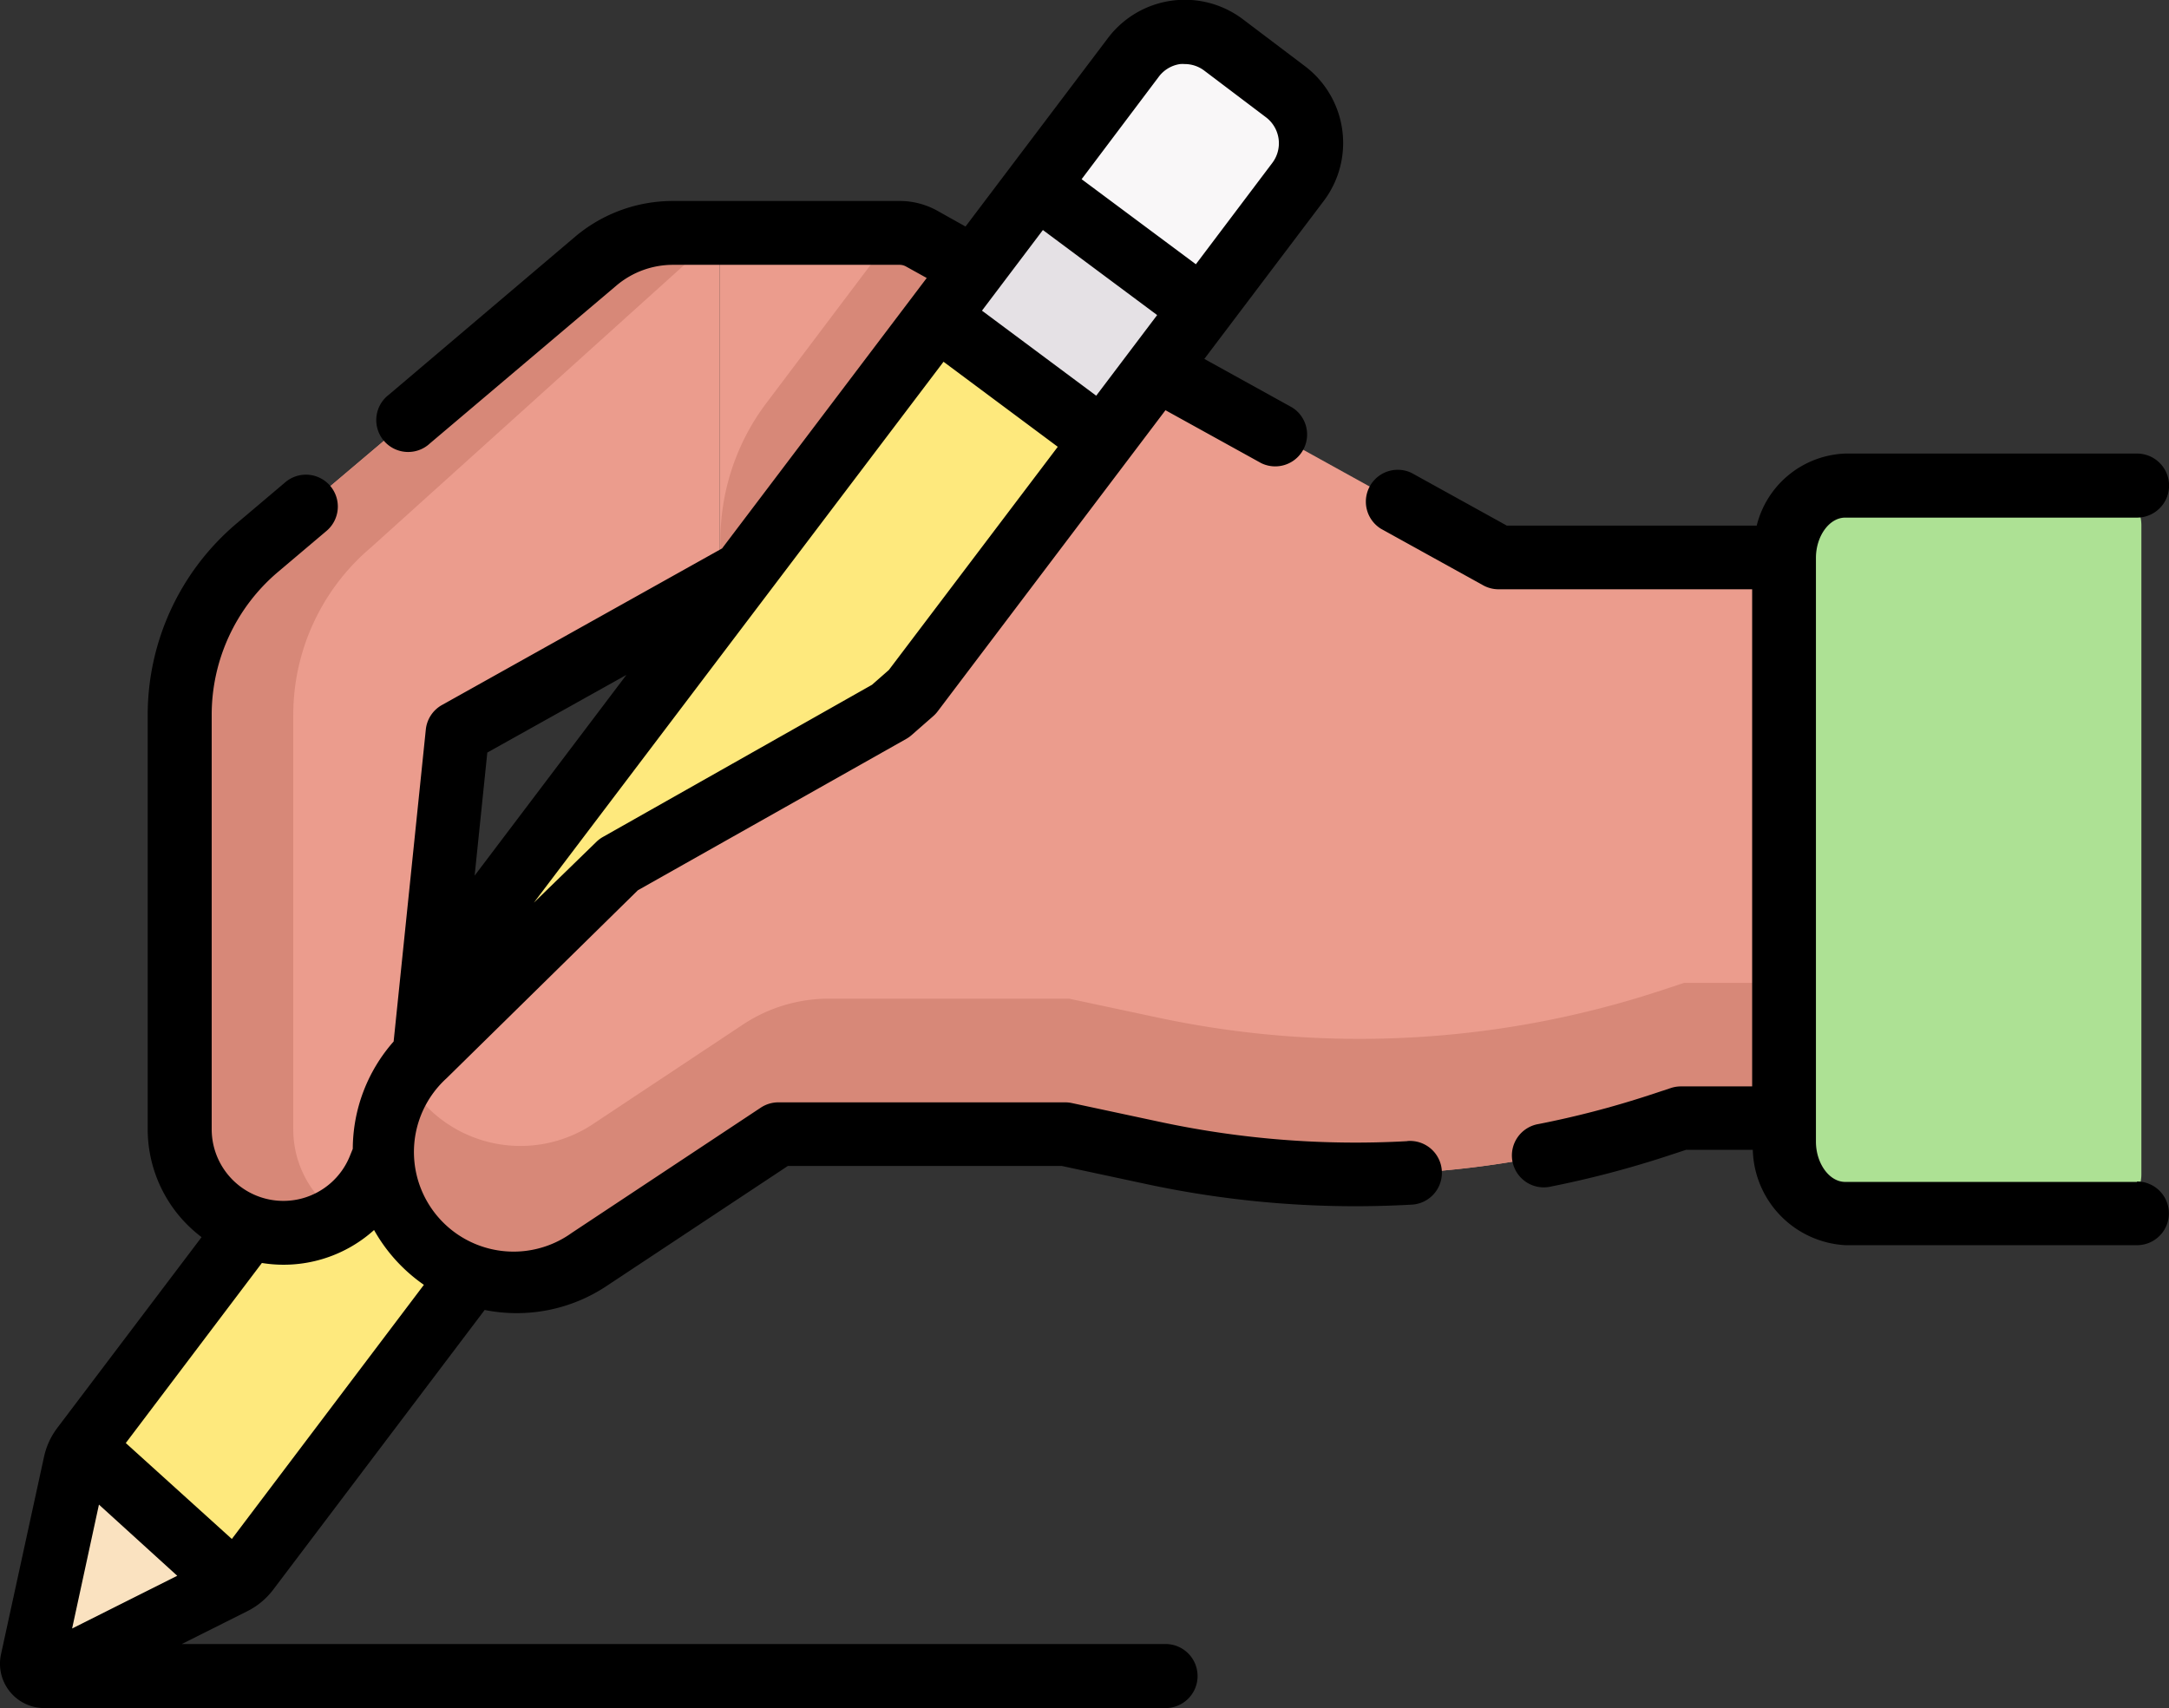 <svg xmlns="http://www.w3.org/2000/svg" width="30.471" height="24" viewBox="0 0 30.471 24">
    <rect x="0" y="0" width="30.471" height="24" fill="#333333" stroke="none"/>
    <defs>
        <style>
            .prefix__cls-1{fill:#eb9c8d}.prefix__cls-3{fill:#d78878}
        </style>
    </defs>
    <g id="prefix__finance_do_letter" transform="translate(0 -54.217)">
        <g id="prefix__Group_2557" data-name="Group 2557" transform="translate(.448 54.665)">
            <path id="prefix__Path_2433" d="M171.971 109.078h-2.526v4.967l.333-.186 3.6-1.571 1.266-2.028-2.371-1.1a.63.63 0 0 0-.302-.082z" class="prefix__cls-1" data-name="Path 2433" transform="translate(-159.781 -106.252)"/>
            <g id="prefix__Group_2556" data-name="Group 2556">
                <path id="prefix__Path_2434" fill="#fae2c0" d="M9.1 390.157l-.878.285a.594.594 0 0 0-.106.23l-.606 2.778a.174.174 0 0 0 .248.193l2.573-1.29.173-.791z" data-name="Path 2434" transform="translate(-7.506 -370.558)"/>
                <path id="prefix__Path_2435" d="M169.778 113.858l3.6-1.571 1.219-1.952-.352-.262-1.971-.917a.63.63 0 0 0-.306-.079h-.068l-1.8 2.387a3.2 3.2 0 0 0-.647 1.928v.651l.333-.186z" class="prefix__cls-3" data-name="Path 2435" transform="translate(-159.78 -106.251)"/>
                <path id="prefix__Path_2436" fill="#e5e1e5" d="M221.32 94.309l-.809.216-1.4 1.847-.1 1 1.2 1.2 1.216-.476 1.4-1.848.074-.706z" data-name="Path 2436" transform="translate(-206.397 -92.364)"/>
                <path id="prefix__Path_2437" fill="#fee97d" d="M33.824 130.607l-8.853 11.711-3.158 4.182a.589.589 0 0 1-.206.171l-2.11-1.911 2.337-3.091 9.666-12.791 2.322 1.728z" data-name="Path 2437" transform="translate(-18.782 -124.87)"/>
                <g id="prefix__XMLID_536_" transform="translate(4.959 4.732)">
                    <g id="prefix__Group_2554" data-name="Group 2554">
                        <path id="prefix__Path_2438" d="M113.606 143.677v8.057l-3.349-.176h-1.451l-.321.106a13.554 13.554 0 0 1-7.073.382l-1.249-.266h-4.031l-2.651 1.758a1.852 1.852 0 0 1-2.321-2.864l2.729-2.682 3.82-2.16a1 1 0 0 0 .307-.269l3.432-4.54 4.8 2.655h7.358z" class="prefix__cls-1" data-name="Path 2438" transform="translate(-90.606 -141.022)"/>
                    </g>
                </g>
                <path id="prefix__Path_2439" d="M110.311 285.634h-1.451l-.321.106a13.555 13.555 0 0 1-7.073.382l-1.249-.266h-3.372a2.185 2.185 0 0 0-1.208.364l-2.1 1.394a1.843 1.843 0 0 1-2.636-.635 1.851 1.851 0 0 0 2.583 2.541l2.651-1.758h4.032l1.249.266a13.554 13.554 0 0 0 7.073-.382l.321-.106h1.451l3.349.176v-1.909z" class="prefix__cls-3" data-name="Path 2439" transform="translate(-85.648 -272.272)"/>
                <g id="prefix__XMLID_538_" transform="translate(14.114)">
                    <g id="prefix__Group_2555" data-name="Group 2555">
                        <path id="prefix__Path_2440" fill="#f9f7f8" d="M247.514 62.558a.906.906 0 0 1 .177 1.269l-1.349 1.783-2.324-1.729 1.362-1.8a.905.905 0 0 1 1.268-.177z" data-name="Path 2440" transform="translate(-244.018 -61.72)"/>
                    </g>
                </g>
                <path id="prefix__Path_2441" fill="#ade194" d="M424.947 178.244a.557.557 0 0 1-.557.557h-3.608a.947.947 0 0 1-.859-1.015v-8.2a.947.947 0 0 1 .859-1.015h3.608a.557.557 0 0 1 .557.557z" data-name="Path 2441" transform="translate(-395.312 -162.194)"/>
            </g>
            <path id="prefix__Path_2442" d="M49.933 114.044v-4.967h-.657a1.674 1.674 0 0 0-1.083.4l-4.754 4.023a3.081 3.081 0 0 0-1.091 2.353v5.821a1.454 1.454 0 0 0 2.8.551l.079-.194a1.854 1.854 0 0 1 .553-1.393l.118-1.143.349-3.39z" class="prefix__cls-1" data-name="Path 2442" transform="translate(-40.269 -106.251)"/>
            <path id="prefix__Path_2443" d="M44.367 122.7a1.451 1.451 0 0 1-.426-1.029v-5.821a3.081 3.081 0 0 1 1.091-2.353l4.9-4.42h-.657a1.674 1.674 0 0 0-1.083.4l-4.753 4.023a3.081 3.081 0 0 0-1.091 2.353v5.821a1.454 1.454 0 0 0 2.25 1.217 1.465 1.465 0 0 1-.231-.191z" class="prefix__cls-3" data-name="Path 2443" transform="translate(-40.269 -106.252)"/>
        </g>
        <g id="prefix__Group_2558" data-name="Group 2558" transform="translate(0 54.217)">
            <path id="prefix__Path_2444" d="M19.775 70.251a13.111 13.111 0 0 1-3.468-.268l-1.249-.267a.451.451 0 0 0-.093-.01h-4.031a.448.448 0 0 0-.247.075l-2.653 1.758a1.4 1.4 0 0 1-1.76-2.172l2.687-2.641L12.73 64.6a.449.449 0 0 0 .075-.053l.306-.268a.446.446 0 0 0 .062-.067l3.2-4.231 1.346.744a.448.448 0 0 0 .433-.783l-1.233-.682 1.674-2.215a1.353 1.353 0 0 0-.263-1.9l-.866-.655a1.353 1.353 0 0 0-1.9.263l-2 2.647-.4-.224a1.083 1.083 0 0 0-.523-.135H9.454a2.126 2.126 0 0 0-1.372.5l-2.619 2.222a.448.448 0 1 0 .578.683l2.619-2.217a1.23 1.23 0 0 1 .794-.291h3.183a.185.185 0 0 1 .09.023l.292.162-2.875 3.8-3.935 2.2a.447.447 0 0 0-.227.345l-.452 4.383a2.289 2.289 0 0 0-.574 1.508l-.043.106a1.007 1.007 0 0 1-1.939-.381v-5.821a2.629 2.629 0 0 1 .933-2.011l.675-.571A.448.448 0 1 0 4 61l-.675.571a3.523 3.523 0 0 0-1.25 2.694v5.822a1.9 1.9 0 0 0 .757 1.513L.806 74.279a1.042 1.042 0 0 0-.186.4l-.606 2.783a.623.623 0 0 0 .607.755h15.753a.448.448 0 0 0 0-.9H2.554l.92-.461a1.041 1.041 0 0 0 .362-.3l2.973-3.933a2.279 2.279 0 0 0 1.721-.342l2.538-1.681h3.849l1.2.257a14.008 14.008 0 0 0 3.7.287.448.448 0 1 0-.05-.894zm-7.288-6.62l-.237.208-3.78 2.138a.448.448 0 0 0-.093.07L7.5 66.9l5.755-7.6 1.605 1.195zm2.164-6.182l1.605 1.195-.856 1.133-1.605-1.195zm1.629-2.155a.455.455 0 0 1 .3-.177.463.463 0 0 1 .064 0 .454.454 0 0 1 .275.093l.866.655a.458.458 0 0 1 .089.641L16.8 57.93l-1.605-1.195zM8.8 63.7l-2.132 2.82.178-1.729zM1.39 75.358l1.1 1-1.477.741zm1.867.483l-1.49-1.348 1.912-2.53a1.9 1.9 0 0 0 1.576-.463 2.316 2.316 0 0 0 .7.77z" data-name="Path 2444" transform="translate(0 -54.217)"/>
            <path id="prefix__Path_2445" d="M332 171.3h-4.1c-.223 0-.411-.26-.411-.567v-8.2c0-.307.188-.567.411-.567h4.1a.448.448 0 0 0 0-.9h-4.1a1.333 1.333 0 0 0-1.243 1.012h-3.511l-1.336-.739a.448.448 0 0 0-.433.783l1.437.795a.448.448 0 0 0 .217.056h3.562v6.985h-1a.447.447 0 0 0-.14.022l-.321.106a13.146 13.146 0 0 1-1.536.4.448.448 0 1 0 .175.878 14.057 14.057 0 0 0 1.641-.432l.253-.083h.937a1.377 1.377 0 0 0 1.3 1.34H332a.447.447 0 1 0 0-.895z" data-name="Path 2445" transform="translate(-301.978 -154.693)"/>
        </g>
    </g>
</svg>
